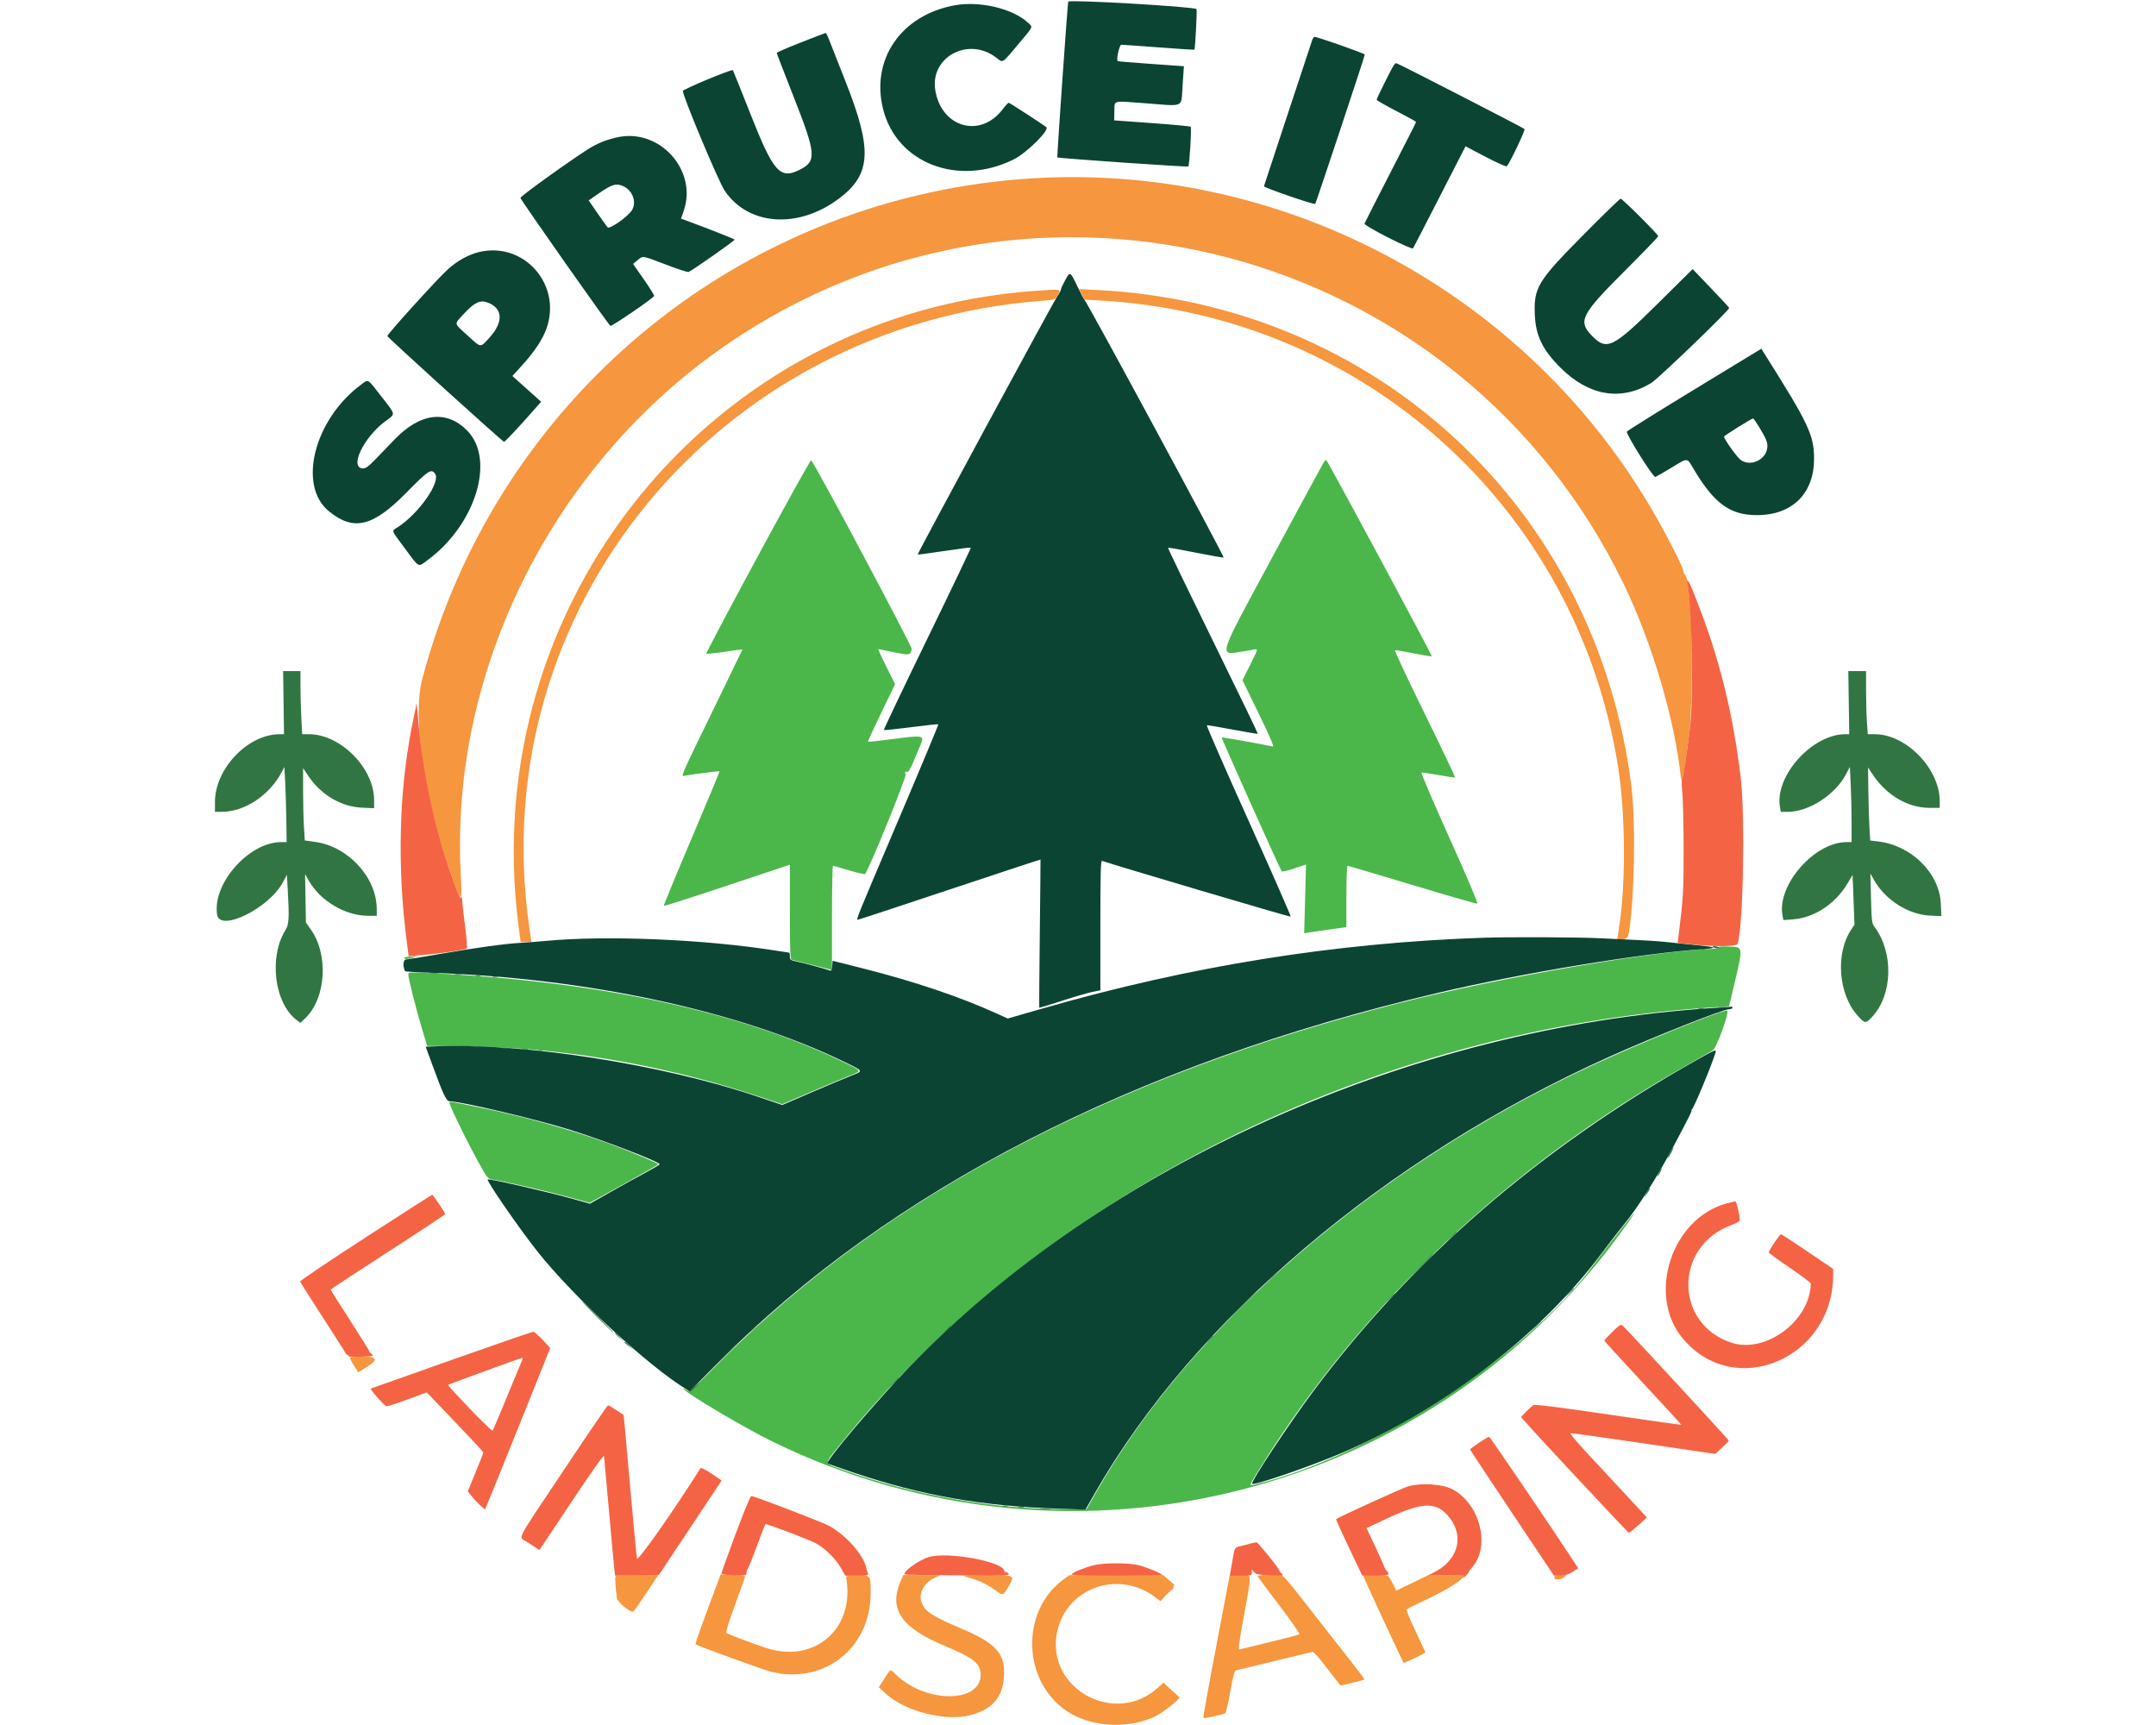 <svg id="svg" version="1.1" xmlns="http://www.w3.org/2000/svg" xmlns:xlink="http://www.w3.org/1999/xlink" width="50px" height="40px" viewBox="0, 0, 400,399.695"><g id="svgg"><path id="path0" d="M125.815 128.853 C 119.146 141.194,113.766 151.368,113.860 151.462 C 113.955 151.556,115.882 151.359,118.144 151.023 C 120.406 150.688,122.256 150.437,122.256 150.466 C 122.256 150.495,119.101 157.002,115.244 164.926 C 107.708 180.410,107.899 179.963,108.918 179.739 C 110.107 179.477,116.835 178.623,116.933 178.722 C 116.985 178.773,114.066 185.779,110.448 194.289 C 106.829 202.800,103.933 209.828,104.012 209.906 C 104.091 209.985,110.698 207.868,118.694 205.202 L 133.232 200.353 133.232 211.314 C 133.232 219.825,133.317 222.298,133.613 222.378 C 133.822 222.435,135.709 222.906,137.805 223.425 C 139.901 223.944,141.925 224.458,142.302 224.567 L 142.988 224.766 142.988 212.688 C 142.988 206.045,143.091 200.611,143.216 200.613 C 143.342 200.615,145.020 201.091,146.945 201.671 C 148.869 202.252,150.542 202.628,150.661 202.507 C 151.491 201.664,160.295 180.037,160.060 179.418 C 159.845 178.852,159.890 178.750,160.310 178.855 C 160.708 178.955,161.088 178.350,162.008 176.153 C 162.659 174.597,163.374 172.896,163.595 172.373 C 164.436 170.392,164.052 170.320,157.360 171.205 C 154.113 171.635,151.403 171.932,151.337 171.865 C 151.271 171.799,152.657 168.770,154.418 165.133 L 157.619 158.521 155.921 155.134 C 154.986 153.271,154.106 151.443,153.965 151.072 L 153.708 150.397 157.246 151.115 C 161.007 151.879,161.072 151.868,161.464 150.398 C 161.616 149.831,139.143 107.634,138.160 106.638 C 138.039 106.516,132.484 116.513,125.815 128.853 M256.648 107.668 C 256.229 108.397,250.979 118.087,244.983 129.200 C 232.039 153.188,232.450 151.829,238.415 150.910 C 239.505 150.742,240.708 150.534,241.088 150.447 C 241.720 150.304,241.620 150.610,239.945 153.951 L 238.110 157.612 241.878 165.352 C 244.420 170.573,245.487 173.054,245.156 172.976 C 243.319 172.543,233.393 170.773,233.304 170.863 C 233.177 170.990,246.876 201.557,247.217 201.906 C 247.340 202.033,248.655 201.726,250.140 201.224 L 252.839 200.311 252.625 208.277 L 252.411 216.243 253.568 216.050 C 254.205 215.944,256.406 215.623,258.460 215.337 L 262.195 214.817 262.195 207.714 C 262.195 203.715,262.315 200.610,262.469 200.610 C 262.620 200.610,269.360 202.606,277.447 205.045 C 285.534 207.485,292.319 209.440,292.524 209.390 C 292.761 209.332,290.399 203.750,286.100 194.207 C 282.360 185.907,279.435 179.069,279.598 179.011 C 279.761 178.954,281.541 179.214,283.552 179.589 C 285.564 179.963,287.280 180.200,287.365 180.114 C 287.451 180.029,284.292 173.390,280.345 165.361 C 276.398 157.332,273.301 150.719,273.462 150.665 C 273.623 150.612,275.550 150.930,277.744 151.372 C 279.938 151.814,281.849 152.133,281.991 152.079 C 282.176 152.009,261.230 113.002,257.734 106.905 C 257.445 106.400,257.332 106.479,256.648 107.668 M348.628 219.503 C 349.124 219.724,349.025 219.778,348.094 219.796 C 335.004 220.041,298.004 226.389,274.201 232.473 C 208.207 249.342,155.482 277.121,117.587 314.989 C 110.045 322.526,110.019 322.548,109.279 322.063 C 108.871 321.795,108.537 321.644,108.537 321.728 C 108.537 322.442,122.382 330.689,129.116 333.986 C 199.013 368.203,283.282 346.557,327.687 282.981 C 328.411 281.945,328.945 281.098,328.874 281.098 C 328.705 281.098,322.034 289.599,319.186 293.445 C 303.758 314.281,267.514 337.652,240.739 344.029 C 239.615 344.297,239.617 344.294,242.548 339.592 C 265.679 302.486,299.940 270.123,340.244 247.308 C 343.514 245.457,346.599 243.692,347.100 243.385 C 347.965 242.856,350.944 234.684,350.451 234.191 C 349.929 233.668,329.585 241.931,318.179 247.298 C 268.528 270.663,226.158 307.248,204.268 345.658 L 201.982 349.670 197.104 349.680 C 180.474 349.712,161.868 346.433,145.655 340.613 C 141.021 338.949,141.098 339.420,144.726 334.909 C 191.576 276.640,268.022 238.385,347.616 233.381 L 350.873 233.176 351.789 229.317 C 354.234 219.023,354.278 219.451,350.762 219.327 C 348.980 219.265,348.232 219.326,348.628 219.503 M43.902 221.951 C 43.902 222.294,44.536 222.294,45.884 221.951 C 46.701 221.743,46.643 221.715,45.351 221.682 C 44.554 221.663,43.902 221.784,43.902 221.951 M44.817 225.846 C 44.817 226.709,46.557 233.620,47.924 238.186 L 49.179 242.378 55.153 242.379 C 78.204 242.385,102.579 246.341,124.951 253.707 L 131.456 255.849 138.213 252.967 C 141.929 251.382,145.962 249.689,147.176 249.204 C 149.981 248.084,150.049 248.224,145.655 246.088 C 122.178 234.669,90.200 227.643,52.439 225.609 C 44.790 225.197,44.817 225.196,44.817 225.846 M54.440 255.873 C 54.858 257.231,58.576 264.793,60.851 268.914 C 63.174 273.120,63.181 273.129,64.440 273.329 C 67.329 273.788,77.028 276.021,81.760 277.317 L 86.844 278.708 94.782 274.339 C 99.148 271.936,102.725 269.886,102.732 269.784 C 102.749 269.526,96.789 267.010,91.485 265.036 C 83.083 261.908,71.802 258.750,61.433 256.622 C 53.567 255.008,54.194 255.075,54.440 255.873 " stroke="none" fill="#4bb74b" fill-rule="evenodd"></path><path id="path1" d="M186.738 41.508 C 120.522 46.718,65.125 92.975,48.044 157.317 C 45.669 166.265,48.545 185.129,55.126 203.757 C 57.159 209.513,57.316 209.386,56.950 202.287 C 54.523 155.160,78.384 107.602,118.269 80.068 C 189.907 30.613,288.602 56.889,326.549 135.518 C 333.040 148.968,338.334 166.921,339.696 180.107 C 339.900 182.073,340.605 178.410,341.678 169.817 C 342.342 164.501,342.434 145.602,341.822 140.165 C 341.601 138.194,341.368 135.949,341.305 135.176 C 341.242 134.404,340.977 133.537,340.717 133.249 C 340.457 132.962,340.244 132.495,340.244 132.212 C 340.244 131.507,337.057 125.191,333.914 119.665 C 304.241 67.498,246.451 36.809,186.738 41.508 M190.091 67.398 C 115.265 72.667,60.802 139.447,70.322 214.253 L 70.836 218.293 72.089 218.293 L 73.342 218.293 72.827 214.710 C 62.261 141.264,116.604 75.165,192.080 69.659 C 194.566 69.477,194.701 69.429,195.205 68.551 C 196.153 66.900,196.393 66.954,190.091 67.398 M200.870 68.206 L 201.492 69.424 205.243 69.635 C 266.102 73.067,315.531 117.540,325.133 177.506 C 326.905 188.573,326.983 205.352,325.309 215.396 C 325.141 216.402,325.003 217.329,325.002 217.454 C 324.995 218.333,327.383 217.620,327.555 216.692 C 328.933 209.242,329.305 190.830,328.249 182.317 C 320.259 117.920,269.237 70.469,204.469 67.201 L 200.249 66.988 200.870 68.206 M45.808 221.552 C 46.101 221.628,46.582 221.628,46.875 221.552 C 47.168 221.475,46.928 221.412,46.341 221.412 C 45.755 221.412,45.514 221.475,45.808 221.552 M31.301 314.558 C 31.226 314.684,31.626 315.503,32.190 316.379 L 33.216 317.971 35.050 316.836 C 37.966 315.031,37.718 314.329,34.164 314.329 C 32.665 314.329,31.377 314.432,31.301 314.558 M114.206 372.809 C 112.563 377.222,111.286 380.900,111.369 380.983 C 111.689 381.302,127.007 386.884,128.794 387.332 C 141.034 390.402,151.832 382.008,151.950 369.330 C 151.991 364.951,151.942 364.887,148.657 365.004 C 146.380 365.085,146.197 365.139,146.295 365.701 C 148.351 377.499,138.789 385.638,127.439 381.751 C 123.340 380.348,118.775 378.608,118.481 378.337 C 118.329 378.198,119.227 375.345,120.539 371.800 C 121.819 368.340,122.866 365.391,122.866 365.245 C 122.866 365.100,121.590 364.937,120.030 364.884 L 117.194 364.787 114.206 372.809 M235.138 365.091 C 235.125 365.259,233.712 372.706,231.998 381.641 C 230.284 390.575,228.959 397.963,229.055 398.059 C 229.234 398.238,233.591 397.295,234.133 396.959 C 234.301 396.856,234.818 394.615,235.283 391.980 C 235.894 388.518,236.255 387.150,236.585 387.050 C 236.837 386.974,240.816 386.010,245.427 384.909 C 250.038 383.807,254.021 382.842,254.278 382.764 C 254.596 382.668,255.703 383.886,257.752 386.586 C 259.405 388.765,260.812 390.549,260.878 390.549 C 261.099 390.549,266.310 389.239,266.412 389.157 C 266.501 389.087,263.918 385.761,250.976 369.284 C 249.231 367.062,247.672 365.244,247.512 365.244 C 247.351 365.244,247.284 365.141,247.362 365.015 C 247.441 364.889,246.143 364.830,244.479 364.883 C 242.247 364.954,241.511 365.074,241.674 365.340 C 241.795 365.539,244.067 368.570,246.722 372.076 C 249.376 375.583,251.440 378.551,251.308 378.673 C 251.175 378.795,248.117 379.601,244.512 380.463 C 240.907 381.326,237.743 382.097,237.481 382.177 C 237.085 382.298,237.247 380.994,238.459 374.316 C 240.343 363.938,240.446 365.007,237.550 364.886 C 236.104 364.826,235.152 364.907,235.138 365.091 M92.838 365.240 C 92.664 365.521,92.831 368.133,93.161 370.312 C 93.302 371.242,96.262 373.672,96.943 373.417 C 97.081 373.366,98.441 371.437,99.965 369.131 L 102.735 364.939 97.880 364.939 C 95.013 364.939,92.948 365.062,92.838 365.240 M158.838 366.538 C 156.106 372.890,159.119 377.211,169.207 381.407 C 175.812 384.155,177.439 385.473,177.439 388.075 C 177.439 394.573,165.049 394.703,158.103 388.278 C 156.293 386.605,156.720 386.513,155.154 388.916 L 153.835 390.941 155.453 392.429 C 159.930 396.546,169.296 398.921,175.098 397.410 C 180.137 396.097,182.620 393.199,182.866 388.341 C 183.133 383.070,180.988 380.720,172.753 377.259 C 166.258 374.529,164.415 373.296,163.729 371.218 C 163.017 369.061,164.352 366.682,166.921 365.529 L 168.140 364.982 163.833 364.961 L 159.526 364.939 158.838 366.538 M173.476 365.070 C 173.476 365.142,174.260 365.429,175.219 365.708 C 177.334 366.322,178.948 367.114,180.870 368.482 C 182.713 369.793,182.577 369.832,183.899 367.600 C 185.455 364.972,185.391 364.939,178.753 364.939 C 175.850 364.939,173.476 364.998,173.476 365.070 M196.628 365.980 C 186.609 373.299,187.067 389.616,197.485 396.531 C 203.004 400.195,211.614 400.697,217.835 397.718 C 219.738 396.807,223.866 393.533,223.476 393.245 C 223.392 393.183,222.532 392.404,221.565 391.514 L 219.808 389.896 218.364 391.179 C 208.516 399.939,192.750 391.354,195.090 378.506 C 197.008 367.972,209.326 363.499,218.024 370.177 L 219.127 371.024 220.754 369.154 L 222.380 367.283 221.068 366.119 L 219.757 364.955 208.887 364.959 L 198.018 364.964 196.628 365.980 M266.159 365.279 C 266.159 365.520,275.027 384.599,275.461 385.290 C 275.552 385.435,280.480 383.079,280.484 382.889 C 280.486 382.784,279.454 380.532,278.191 377.884 C 276.927 375.236,276.001 372.982,276.133 372.875 C 276.264 372.768,278.224 371.808,280.488 370.741 C 284.826 368.697,288.160 366.710,289.175 365.565 L 289.783 364.879 285.364 364.985 L 280.945 365.091 277.360 366.828 L 273.774 368.565 272.975 366.980 C 272.536 366.109,272.023 365.296,271.835 365.172 C 271.265 364.798,266.159 364.894,266.159 365.279 M310.572 365.140 C 309.748 365.963,311.496 366.334,312.500 365.549 L 313.262 364.953 312.017 364.946 C 311.333 364.942,310.682 365.029,310.572 365.140 " stroke="none" fill="#f6963e" fill-rule="evenodd"></path><path id="path2" d="M197.736 0.381 C 197.572 0.943,195.094 36.354,195.210 36.471 C 195.420 36.680,225.374 38.752,225.556 38.570 C 225.838 38.288,226.364 29.616,226.115 29.367 C 225.999 29.251,221.962 28.871,217.144 28.523 L 208.384 27.891 208.433 25.813 C 208.495 23.152,207.778 23.340,215.631 23.931 C 224.902 24.629,223.872 25.125,224.238 19.791 L 224.543 15.345 216.921 14.804 C 212.729 14.506,209.256 14.223,209.204 14.175 C 208.823 13.827,209.590 10.366,210.048 10.366 C 210.333 10.366,214.245 10.643,218.743 10.981 C 223.241 11.319,226.949 11.559,226.984 11.514 C 227.162 11.287,227.628 2.260,227.471 2.101 C 226.912 1.539,197.888 -0.140,197.736 0.381 M171.494 1.217 C 159.022 3.449,151.896 13.798,154.858 25.379 C 158.046 37.844,172.221 43.287,185.043 36.969 C 188.057 35.485,193.463 30.156,192.658 29.465 C 192.035 28.930,184.107 23.785,183.926 23.798 C 183.796 23.807,183.166 24.502,182.526 25.341 C 177.334 32.155,168.261 29.528,166.917 20.822 C 165.738 13.183,174.615 8.446,180.990 13.312 C 182.702 14.619,182.262 14.877,186.090 10.330 C 189.809 5.913,189.617 6.351,188.338 5.188 C 184.800 1.970,177.244 0.189,171.494 1.217 M135.747 9.852 C 132.687 11.057,130.184 12.140,130.183 12.260 C 130.183 12.379,131.964 16.998,134.141 22.523 C 139.275 35.557,139.437 37.294,135.699 39.240 C 130.967 41.702,129.477 40.048,124.060 26.320 C 121.902 20.851,120.085 16.325,120.021 16.261 C 119.741 15.981,108.387 20.706,108.425 21.087 C 108.593 22.749,116.733 42.139,118.121 44.185 C 123.643 52.321,135.138 53.112,144.617 46.008 C 152.066 40.425,152.399 34.731,146.194 19.055 C 144.402 14.527,142.663 10.103,142.330 9.223 C 141.997 8.342,141.631 7.631,141.518 7.642 C 141.404 7.652,138.807 8.647,135.747 9.852 M254.278 9.273 C 254.124 9.677,251.570 17.395,248.603 26.422 C 245.635 35.449,243.155 42.976,243.091 43.147 C 242.977 43.456,254.740 47.511,254.976 47.243 C 255.165 47.030,266.463 13.001,266.463 12.646 C 266.463 12.390,255.515 8.537,254.786 8.537 C 254.661 8.537,254.432 8.868,254.278 9.273 M273.242 15.015 C 272.822 15.535,269.207 22.792,269.207 23.115 C 269.207 23.258,271.265 24.435,273.780 25.732 C 276.296 27.029,278.354 28.165,278.354 28.257 C 278.354 28.349,275.680 33.616,272.413 39.961 C 269.146 46.307,266.436 51.642,266.392 51.817 C 266.261 52.336,277.368 57.982,277.647 57.538 C 277.775 57.333,280.564 51.930,283.843 45.532 L 289.806 33.900 294.469 36.347 C 297.034 37.693,299.241 38.674,299.373 38.528 C 300.100 37.725,303.715 30.119,303.477 29.894 C 303.128 29.562,274.065 14.634,273.769 14.634 C 273.649 14.634,273.412 14.806,273.242 15.015 M93.140 31.834 C 90.513 32.438,88.523 33.254,86.433 34.586 C 81.740 37.576,70.708 45.526,70.791 45.857 C 70.943 46.464,91.267 75.366,91.643 75.510 C 92.002 75.648,101.599 69.085,101.779 68.579 C 101.835 68.421,100.758 66.687,99.387 64.726 L 96.893 61.160 97.913 60.314 C 99.237 59.215,98.903 59.165,104.467 61.298 C 107.116 62.314,109.493 63.089,109.749 63.020 C 110.358 62.855,120.427 55.799,120.427 55.536 C 120.427 55.379,114.307 52.965,108.652 50.892 L 108.006 50.655 108.622 48.879 C 111.907 39.412,102.972 29.575,93.140 31.834 M94.705 43.180 C 96.872 44.208,97.792 46.980,96.569 48.795 C 95.536 50.328,91.448 53.173,90.993 52.676 C 90.797 52.462,89.730 50.971,88.622 49.362 L 86.607 46.438 88.807 44.910 C 92.038 42.666,93.017 42.379,94.705 43.180 M317.043 54.497 C 306.496 65.145,305.584 66.653,305.862 72.969 C 306.075 77.798,307.646 81.043,311.764 85.160 C 318.325 91.721,325.736 93.002,332.774 88.791 C 334.374 87.834,350.931 71.917,350.907 71.359 C 350.904 71.265,348.996 69.200,346.669 66.768 L 342.438 62.348 334.405 70.298 C 323.895 80.700,322.508 81.365,318.997 77.694 C 315.810 74.359,316.599 72.856,326.971 62.502 C 331.085 58.395,334.451 54.895,334.451 54.724 C 334.451 54.314,326.153 46.037,325.741 46.037 C 325.567 46.037,321.653 49.844,317.043 54.497 M61.169 58.411 C 58.708 59.006,56.170 60.423,53.924 62.455 C 51.522 64.629,39.933 77.417,39.958 77.865 C 39.976 78.185,66.455 102.182,66.985 102.359 C 67.198 102.430,70.522 98.873,74.629 94.180 L 75.586 93.086 72.256 90.105 L 68.926 87.124 71.124 84.709 C 74.055 81.490,75.995 78.556,76.871 76.019 C 80.388 65.832,71.533 55.902,61.169 58.411 M197.027 64.922 C 196.482 65.914,196.037 66.886,196.037 67.084 C 196.037 67.281,195.632 68.041,195.138 68.774 C 194.024 70.424,162.702 128.356,162.850 128.492 C 162.909 128.546,165.674 128.178,168.994 127.674 C 172.314 127.170,175.090 126.818,175.164 126.891 C 175.237 126.965,170.700 136.467,165.080 148.007 C 159.461 159.547,154.933 169.059,155.019 169.145 C 155.104 169.230,157.946 168.939,161.334 168.498 C 164.721 168.057,167.554 167.757,167.628 167.831 C 167.703 167.906,163.541 177.884,158.380 190.005 C 148.596 212.981,148.544 213.110,148.976 213.110 C 149.123 213.110,158.699 209.957,170.257 206.103 C 181.815 202.250,191.288 199.129,191.308 199.167 C 191.328 199.206,191.256 206.921,191.148 216.311 C 191.040 225.701,190.985 233.428,191.026 233.483 C 191.068 233.537,193.418 232.828,196.250 231.907 C 199.082 230.986,202.250 230.057,203.291 229.842 L 205.183 229.451 205.183 214.388 C 205.183 202.468,205.262 199.354,205.564 199.462 C 208.168 200.400,249.160 212.527,249.289 212.398 C 249.387 212.300,244.997 202.302,239.534 190.180 C 234.070 178.058,229.715 168.100,229.856 168.051 C 229.996 168.001,232.687 168.449,235.835 169.045 C 238.982 169.641,241.608 170.079,241.670 170.017 C 241.731 169.956,237.045 160.259,231.256 148.470 C 225.467 136.680,220.786 126.978,220.855 126.909 C 220.924 126.840,223.818 127.353,227.287 128.049 C 230.755 128.745,233.658 129.249,233.738 129.168 C 233.958 128.948,202.062 69.879,201.525 69.512 C 201.402 69.428,200.744 68.194,200.062 66.768 C 198.150 62.770,198.195 62.797,197.027 64.922 M63.192 70.095 C 66.760 71.452,66.910 74.629,63.579 78.277 C 61.428 80.634,61.758 80.671,58.508 77.701 C 55.279 74.750,55.362 75.253,57.688 72.715 C 60.103 70.079,61.456 69.435,63.192 70.095 M342.817 90.254 C 334.275 95.453,327.240 99.842,327.184 100.009 C 326.977 100.617,333.313 110.705,333.788 110.523 C 334.035 110.428,335.711 109.462,337.513 108.376 C 341.508 105.969,341.011 105.918,342.816 108.926 C 347.498 116.728,351.159 119.360,357.331 119.360 C 365.521 119.360,370.585 114.347,370.574 106.250 C 370.566 100.876,369.313 98.206,359.450 82.551 L 358.348 80.802 342.817 90.254 M33.841 89.143 C 22.977 97.203,19.101 112.520,26.420 118.473 C 32.154 123.137,36.587 122.066,44.381 114.133 C 49.455 108.969,50.137 108.521,51.019 109.780 C 52.346 111.675,47.329 118.888,42.454 122.095 C 40.853 123.148,40.655 122.531,44.081 127.154 C 47.451 131.701,46.991 131.469,49.280 129.779 C 60.415 121.564,65.034 106.525,58.488 99.807 C 53.718 94.912,47.589 95.635,41.658 101.795 C 40.126 103.386,38.037 105.554,37.017 106.612 C 35.663 108.017,34.946 108.537,34.360 108.537 C 30.993 108.537,34.444 101.277,39.594 97.525 C 41.903 95.843,41.976 96.239,38.553 91.845 C 35.238 87.588,35.632 87.814,33.841 89.143 M357.693 98.704 C 359.352 101.418,359.756 102.330,359.756 103.368 C 359.756 106.313,356.077 108.270,353.635 106.624 C 352.781 106.048,349.777 101.866,349.714 101.164 C 349.696 100.962,356.062 96.982,356.435 96.961 C 356.537 96.956,357.103 97.740,357.693 98.704 M294.055 217.278 C 259.638 218.435,225.994 223.830,191.779 233.678 L 183.711 236.001 181.388 234.939 C 172.854 231.038,162.044 227.386,150.152 224.387 L 143.140 222.618 143.045 223.834 C 142.970 224.797,142.850 225.012,142.469 224.866 C 141.562 224.518,136.740 223.211,134.985 222.837 C 133.350 222.489,133.232 222.406,133.232 221.598 C 133.232 221.121,133.162 220.732,133.076 220.732 C 132.990 220.732,131.653 220.530,130.103 220.284 C 113.463 217.636,90.698 216.678,76.524 218.028 C 74.764 218.195,72.226 218.390,70.884 218.461 C 67.269 218.653,60.212 219.623,52.134 221.039 C 48.194 221.730,44.652 222.303,44.263 222.314 C 43.606 222.331,43.491 224.023,44.078 225.028 C 44.136 225.127,46.830 225.296,50.064 225.403 C 86.210 226.602,121.587 234.233,145.960 246.088 C 150.353 248.224,150.312 248.140,147.485 249.237 C 146.269 249.709,142.168 251.431,138.372 253.064 L 131.469 256.032 125.719 254.087 C 103.632 246.617,71.445 241.585,51.172 242.433 L 48.838 242.530 50.288 246.494 C 52.948 253.771,53.623 255.183,54.438 255.183 C 56.918 255.183,74.253 259.283,82.165 261.741 C 89.984 264.171,103.056 269.196,103.045 269.769 C 103.043 269.879,101.505 270.793,99.627 271.799 C 97.750 272.805,94.117 274.816,91.554 276.268 L 86.895 278.909 83.158 277.854 C 77.509 276.260,63.450 273.033,63.208 273.276 C 62.880 273.604,70.337 284.413,74.704 289.939 C 82.949 300.374,100.431 316.558,109.205 321.878 L 110.026 322.376 116.522 315.825 C 156.246 275.763,213.066 246.558,283.384 230.058 C 303.093 225.433,330.297 220.941,344.746 219.925 C 348.379 219.670,348.099 219.463,343.504 219.007 C 341.459 218.804,338.415 218.493,336.738 218.317 C 333.775 218.004,332.277 217.918,320.427 217.376 C 315.251 217.139,299.891 217.082,294.055 217.278 M346.951 233.570 C 276.971 238.182,206.251 269.790,160.959 316.697 C 153.076 324.861,141.468 338.546,141.990 339.059 C 142.119 339.186,144.901 340.187,148.171 341.282 C 163.889 346.549,177.842 348.996,195.455 349.575 L 201.734 349.782 203.908 345.981 C 226.903 305.780,271.091 268.281,323.018 244.902 C 333.278 240.283,349.508 233.841,350.889 233.841 C 351.219 233.841,351.573 233.704,351.677 233.537 C 351.780 233.369,351.617 233.251,351.314 233.276 C 351.010 233.300,349.047 233.432,346.951 233.570 M342.987 245.833 C 306.996 266.105,277.366 291.742,254.498 322.398 C 248.883 329.925,239.964 343.420,240.350 343.805 C 240.816 344.272,254.293 339.622,261.427 336.533 C 285.098 326.285,307.297 309.194,321.353 290.396 C 323.234 287.881,325.650 284.761,326.722 283.463 C 329.655 279.913,334.269 272.625,337.871 265.854 C 341.692 258.672,342.371 257.317,342.155 257.312 C 342.026 257.310,342.069 257.207,342.249 257.084 C 342.708 256.771,346.849 246.816,347.701 243.979 C 347.987 243.025,347.940 243.044,342.987 245.833 " stroke="none" fill="#0c4434" fill-rule="evenodd"></path><path id="path3" d="M341.280 135.595 C 342.308 142.291,342.632 161.613,341.831 168.445 C 341.143 174.317,340.218 180.315,339.976 180.480 C 339.847 180.568,339.873 181.944,340.033 183.537 C 340.194 185.130,340.333 191.029,340.341 196.646 C 340.356 206.558,340.271 208.000,339.146 216.949 L 338.951 218.501 342.435 218.854 C 347.970 219.415,352.665 219.334,352.864 218.674 C 354.174 214.338,354.629 188.991,353.558 180.030 C 351.933 166.429,349.043 154.252,344.660 142.530 C 341.762 134.782,340.877 132.966,341.280 135.595 M46.666 163.110 C 46.629 163.529,46.540 164.078,46.468 164.329 C 46.395 164.581,46.000 166.502,45.590 168.598 C 42.655 183.585,42.237 200.818,44.398 217.744 L 44.892 221.616 45.693 221.488 C 46.134 221.418,47.454 221.302,48.628 221.231 C 51.469 221.059,58.010 220.090,58.348 219.791 C 58.502 219.655,58.339 217.424,57.967 214.578 C 57.609 211.842,57.307 209.123,57.295 208.537 C 57.280 207.770,57.212 207.627,57.054 208.030 C 56.897 208.428,56.339 207.192,55.127 203.762 C 50.721 191.290,48.024 178.596,46.974 165.396 C 46.841 163.720,46.702 162.691,46.666 163.110 M34.909 286.727 C 26.524 292.159,19.700 296.754,19.744 296.938 C 19.787 297.122,22.051 300.706,24.774 304.901 C 27.497 309.097,29.905 312.866,30.123 313.277 C 30.342 313.688,30.659 314.024,30.827 314.024 C 30.996 314.024,31.070 314.127,30.992 314.253 C 30.841 314.498,36.329 314.368,36.585 314.121 C 36.668 314.041,36.471 313.780,36.146 313.542 C 35.820 313.304,35.643 313.110,35.751 313.110 C 35.860 313.110,33.896 309.936,31.389 306.056 C 28.881 302.177,26.831 298.918,26.834 298.815 C 26.836 298.712,32.802 294.787,40.092 290.091 C 47.382 285.396,53.348 281.450,53.350 281.323 C 53.355 280.990,50.557 276.827,50.336 276.839 C 50.235 276.845,43.293 281.294,34.909 286.727 M350.339 278.836 C 337.581 282.267,331.759 300.023,340.096 310.076 C 352.054 324.497,374.965 314.870,374.998 295.411 L 375.000 294.023 369.075 289.999 C 365.817 287.786,363.039 285.978,362.902 285.982 C 362.626 285.989,360.061 289.784,360.061 290.184 C 360.061 290.322,362.256 291.927,364.939 293.750 C 367.622 295.573,369.815 297.211,369.813 297.389 C 369.693 305.994,359.422 313.692,351.480 311.129 C 338.114 306.816,338.093 288.714,351.449 283.845 C 352.631 283.414,353.354 282.976,353.354 282.692 C 353.354 281.475,352.600 278.356,352.310 278.374 C 352.129 278.385,351.243 278.593,350.339 278.836 M323.854 308.585 C 322.808 309.597,321.956 310.514,321.961 310.624 C 321.966 310.733,325.995 315.145,330.913 320.427 C 335.831 325.709,339.821 330.073,339.778 330.124 C 339.736 330.175,332.143 329.106,322.906 327.747 C 311.110 326.012,305.949 325.365,305.570 325.572 C 305.273 325.734,304.495 326.419,303.841 327.094 L 302.652 328.321 303.665 329.481 C 306.495 332.722,327.485 355.182,327.675 355.173 C 327.797 355.167,328.783 354.361,329.867 353.382 L 331.837 351.602 326.485 345.847 C 323.542 342.681,319.481 338.308,317.460 336.128 C 315.439 333.948,313.944 332.126,314.138 332.080 C 314.332 332.033,321.955 333.095,331.077 334.440 L 347.664 336.885 349.254 335.439 C 350.128 334.644,350.826 333.895,350.803 333.773 C 350.761 333.546,327.343 308.182,326.325 307.260 C 325.784 306.771,325.666 306.834,323.854 308.585 M54.878 315.095 C 44.733 318.682,36.296 321.672,36.128 321.740 C 35.818 321.865,39.228 325.693,39.787 325.846 C 39.955 325.892,42.116 325.188,44.589 324.281 L 49.087 322.631 55.641 329.467 C 59.246 333.226,62.195 336.412,62.195 336.546 C 62.195 336.681,61.383 338.763,60.391 341.173 L 58.588 345.556 59.450 346.635 C 60.575 348.042,62.455 349.842,62.623 349.673 C 62.696 349.601,66.118 341.173,70.228 330.946 L 77.700 312.350 75.969 310.479 C 75.017 309.450,74.032 308.600,73.780 308.591 C 73.529 308.582,65.023 311.509,54.878 315.095 M71.249 315.015 C 65.796 328.213,64.505 331.290,64.340 331.482 C 64.230 331.609,61.834 329.305,59.014 326.362 C 56.195 323.418,53.941 320.958,54.005 320.894 C 54.163 320.735,70.817 314.668,71.145 314.649 C 71.289 314.641,71.336 314.806,71.249 315.015 M80.794 340.699 C 69.335 357.883,70.328 355.980,72.185 357.188 C 72.979 357.704,73.983 358.357,74.417 358.639 L 75.206 359.151 82.649 347.974 C 87.260 341.048,90.120 337.017,90.166 337.377 C 90.207 337.696,90.725 343.445,91.317 350.152 C 91.909 356.860,92.472 362.965,92.567 363.720 L 92.740 365.091 97.818 364.997 L 102.896 364.903 109.604 354.826 C 113.293 349.284,116.559 344.362,116.861 343.889 L 117.412 343.029 115.071 341.450 C 113.741 340.552,112.648 340.001,112.539 340.173 C 106.047 350.437,97.995 361.868,97.803 361.093 C 97.684 360.609,96.951 352.942,96.176 344.055 C 95.400 335.168,94.743 327.882,94.715 327.865 C 94.687 327.848,93.912 327.334,92.992 326.722 C 92.072 326.110,91.215 325.610,91.088 325.610 C 90.961 325.610,86.329 332.400,80.794 340.699 M292.908 334.305 C 291.778 335.063,290.854 335.756,290.854 335.844 C 290.854 335.931,295.229 342.548,300.577 350.547 L 310.301 365.091 311.863 365.053 C 313.002 365.024,313.759 364.792,314.662 364.195 L 315.899 363.376 315.370 362.557 C 310.867 355.577,295.505 332.927,295.274 332.927 C 295.103 332.927,294.038 333.547,292.908 334.305 M276.524 344.392 C 275.260 344.743,260.396 351.510,259.802 352.005 C 259.743 352.054,261.086 355.018,262.787 358.593 L 265.880 365.091 268.915 365.091 C 272.010 365.091,272.470 364.892,271.534 363.956 C 271.305 363.726,271.014 363.213,270.888 362.816 C 270.762 362.419,269.804 360.292,268.760 358.089 L 266.862 354.085 271.465 351.916 C 280.019 347.885,283.202 347.854,286.187 351.773 C 289.634 356.298,287.909 361.756,282.164 364.507 L 280.944 365.091 285.351 364.985 C 289.599 364.883,289.743 364.900,289.324 365.443 C 289.086 365.753,289.264 365.673,289.720 365.267 C 290.176 364.860,290.549 364.409,290.549 364.263 C 290.549 364.118,290.835 363.696,291.185 363.326 C 295.686 358.564,293.304 348.589,286.836 345.107 C 284.514 343.858,279.661 343.521,276.524 344.392 M120.648 355.445 C 118.849 360.284,117.378 364.390,117.378 364.570 C 117.378 364.773,118.476 364.934,120.275 364.994 C 123.024 365.087,123.172 365.060,123.171 364.466 C 123.171 364.123,123.298 363.711,123.455 363.552 C 123.611 363.393,124.568 361.013,125.583 358.263 C 126.597 355.513,127.481 353.210,127.546 353.145 C 127.719 352.972,137.246 356.568,139.092 357.504 C 141.200 358.572,143.847 361.148,145.069 363.321 L 146.065 365.091 148.798 365.091 C 151.109 365.091,151.502 365.021,151.340 364.634 C 151.235 364.383,151.043 363.735,150.914 363.195 C 150.187 360.166,146.433 355.917,142.461 353.626 C 140.944 352.751,125.042 346.646,124.280 346.646 C 124.081 346.646,122.446 350.606,120.648 355.445 M238.723 357.977 C 235.971 358.705,236.416 358.121,235.738 361.901 L 235.165 365.091 237.705 365.091 C 240.183 365.091,240.244 365.074,240.244 364.359 L 240.244 363.626 240.787 364.253 C 241.259 364.797,241.759 364.894,244.558 364.986 C 247.556 365.084,247.745 365.056,247.216 364.598 C 246.903 364.327,246.646 364.009,246.646 363.892 C 246.646 363.463,241.669 357.318,241.343 357.345 C 241.158 357.360,239.979 357.645,238.723 357.977 M165.331 360.808 C 163.026 361.528,159.281 364.261,159.837 364.817 C 159.909 364.889,165.465 364.980,172.183 365.020 C 183.453 365.086,184.358 365.053,183.891 364.597 C 183.612 364.325,183.281 364.162,183.155 364.234 C 183.030 364.306,182.927 364.224,182.927 364.052 C 182.927 361.855,169.751 359.427,165.331 360.808 M203.720 362.657 C 201.719 363.145,198.902 364.272,198.514 364.741 C 198.295 365.004,200.881 365.091,208.867 365.091 C 214.722 365.091,219.512 365.022,219.512 364.936 C 219.512 364.644,215.934 363.147,214.097 362.671 C 211.863 362.092,206.066 362.084,203.720 362.657 M221.170 368.674 L 220.274 369.665 221.265 368.769 C 221.810 368.277,222.256 367.831,222.256 367.778 C 222.256 367.543,222.005 367.750,221.170 368.674 " stroke="none" fill="#f46444" fill-rule="evenodd"></path><path id="path4" d="M15.902 162.805 L 16.006 170.122 14.939 170.126 C 7.584 170.150,-0.000 178.135,-0.000 185.855 L 0.000 188.110 1.601 188.106 C 6.902 188.094,12.627 184.288,15.485 178.874 L 16.096 177.718 16.285 181.466 C 16.389 183.527,16.506 187.443,16.545 190.168 L 16.616 195.123 15.352 195.122 C 7.858 195.120,-0.647 204.761,0.503 211.954 C 1.158 216.053,12.518 210.465,15.730 204.463 L 16.673 202.700 16.872 206.152 C 17.244 212.609,17.155 214.210,16.359 215.479 C 12.422 221.743,13.776 232.540,18.980 236.390 L 19.820 237.011 21.018 235.841 C 25.780 231.191,26.348 221.111,22.176 215.304 L 21.086 213.787 20.985 208.157 L 20.884 202.528 21.768 204.084 C 24.416 208.748,30.209 212.182,35.442 212.192 L 37.500 212.195 37.493 210.595 C 37.459 203.300,30.908 196.161,23.255 195.079 L 20.819 194.734 20.623 191.527 C 20.515 189.763,20.427 185.993,20.427 183.150 L 20.427 177.979 21.669 179.840 C 24.537 184.134,29.274 186.935,34.021 187.142 L 36.890 187.268 36.884 185.326 C 36.859 177.951,29.088 170.122,21.790 170.122 L 20.216 170.122 20.018 166.235 C 19.909 164.097,19.819 160.804,19.818 158.918 L 19.817 155.488 17.807 155.488 L 15.797 155.488 15.902 162.805 M378.614 162.805 L 378.722 170.122 377.699 170.129 C 370.079 170.185,361.457 179.815,362.659 186.928 L 362.858 188.110 364.453 188.110 C 369.327 188.110,375.407 184.213,377.924 179.476 L 378.867 177.702 379.068 181.887 C 379.178 184.189,379.268 188.108,379.268 190.597 L 379.268 195.122 378.081 195.122 C 370.649 195.122,361.939 205.097,363.253 212.103 L 363.458 213.194 365.647 213.028 C 370.677 212.646,375.533 209.435,378.394 204.598 L 379.495 202.737 379.716 208.495 L 379.937 214.253 379.142 215.455 C 375.483 220.983,376.204 230.367,380.668 235.332 C 382.371 237.226,382.530 237.237,384.082 235.553 C 388.795 230.439,389.036 220.735,384.597 214.787 C 383.961 213.935,383.904 213.477,383.766 208.139 L 383.618 202.406 384.538 204.023 C 387.092 208.511,392.438 211.908,397.314 212.141 L 400.076 212.273 399.947 209.414 C 399.625 202.269,393.146 195.866,385.316 194.954 L 383.589 194.753 383.412 191.965 C 383.316 190.432,383.200 186.622,383.157 183.500 L 383.077 177.822 384.108 179.384 C 387.329 184.260,392.269 187.175,397.332 187.189 L 399.695 187.195 399.692 185.595 C 399.675 178.145,391.944 170.156,384.726 170.128 L 383.018 170.122 382.820 167.331 C 382.711 165.796,382.622 162.504,382.622 160.014 L 382.622 155.488 380.564 155.488 L 378.506 155.488 378.614 162.805 M347.256 219.512 C 347.508 219.675,348.056 219.800,348.476 219.791 C 349.174 219.776,349.186 219.752,348.628 219.512 C 347.726 219.124,346.656 219.124,347.256 219.512 M344.284 220.027 C 344.577 220.104,345.057 220.104,345.351 220.027 C 345.644 219.951,345.404 219.888,344.817 219.888 C 344.230 219.888,343.990 219.951,344.284 220.027 M49.929 225.526 C 50.477 225.594,51.300 225.592,51.759 225.523 C 52.217 225.453,51.768 225.398,50.762 225.399 C 49.756 225.401,49.381 225.458,49.929 225.526 M55.716 225.825 C 56.094 225.898,56.711 225.898,57.088 225.825 C 57.466 225.752,57.157 225.693,56.402 225.693 C 55.648 225.693,55.339 225.752,55.716 225.825 M60.442 226.125 C 60.736 226.201,61.216 226.201,61.509 226.125 C 61.803 226.048,61.563 225.985,60.976 225.985 C 60.389 225.985,60.149 226.048,60.442 226.125 M64.405 226.430 C 64.699 226.506,65.179 226.506,65.473 226.430 C 65.766 226.353,65.526 226.290,64.939 226.290 C 64.352 226.290,64.112 226.353,64.405 226.430 M348.556 233.450 C 349.019 233.521,349.705 233.519,350.080 233.446 C 350.455 233.374,350.076 233.317,349.238 233.319 C 348.399 233.321,348.093 233.380,348.556 233.450 M343.830 233.752 C 344.209 233.825,344.758 233.822,345.049 233.746 C 345.341 233.670,345.030 233.610,344.360 233.613 C 343.689 233.617,343.451 233.679,343.830 233.752 M59.375 242.601 C 60.088 242.665,61.254 242.665,61.966 242.601 C 62.679 242.537,62.096 242.485,60.671 242.485 C 59.245 242.485,58.662 242.537,59.375 242.601 M66.692 242.898 C 67.069 242.971,67.687 242.971,68.064 242.898 C 68.441 242.825,68.133 242.766,67.378 242.766 C 66.623 242.766,66.315 242.825,66.692 242.898 M71.269 243.203 C 71.648 243.276,72.197 243.274,72.488 243.197 C 72.780 243.121,72.470 243.061,71.799 243.065 C 71.128 243.068,70.890 243.131,71.269 243.203 M74.771 243.503 C 75.065 243.580,75.545 243.580,75.838 243.503 C 76.132 243.426,75.892 243.363,75.305 243.363 C 74.718 243.363,74.478 243.426,74.771 243.503 M337.195 267.073 C 336.853 267.744,336.642 268.293,336.725 268.293 C 336.809 268.293,337.158 267.744,337.500 267.073 C 337.842 266.402,338.054 265.854,337.970 265.854 C 337.886 265.854,337.537 266.402,337.195 267.073 M334.604 271.646 C 334.344 272.149,334.199 272.561,334.283 272.561 C 334.367 272.561,334.648 272.149,334.909 271.646 C 335.169 271.143,335.313 270.732,335.229 270.732 C 335.145 270.732,334.864 271.143,334.604 271.646 M332.128 275.686 C 331.079 277.466,331.011 277.619,331.545 276.982 C 332.164 276.244,332.698 275.305,332.498 275.305 C 332.418 275.305,332.252 275.476,332.128 275.686 M286.569 286.509 L 285.518 287.652 286.662 286.602 C 287.726 285.624,287.945 285.366,287.712 285.366 C 287.661 285.366,287.147 285.880,286.569 286.509 M279.262 293.521 L 276.372 296.494 279.345 293.604 C 280.979 292.014,282.317 290.676,282.317 290.631 C 282.317 290.410,281.947 290.760,279.262 293.521 M244.950 295.808 L 244.055 296.799 245.046 295.903 C 245.591 295.411,246.037 294.965,246.037 294.912 C 246.037 294.677,245.785 294.884,244.950 295.808 M313.703 299.619 L 312.652 300.762 313.796 299.712 C 314.860 298.734,315.079 298.476,314.846 298.476 C 314.795 298.476,314.281 298.990,313.703 299.619 M237.495 302.973 L 233.689 306.860 237.576 303.053 C 241.187 299.518,241.602 299.085,241.383 299.085 C 241.338 299.085,239.589 300.835,237.495 302.973 M272.240 300.838 L 271.189 301.982 272.332 300.931 C 273.396 299.953,273.616 299.695,273.383 299.695 C 273.332 299.695,272.818 300.210,272.240 300.838 M88.567 305.183 C 90.574 307.195,92.285 308.841,92.369 308.841 C 92.452 308.841,90.879 307.195,88.872 305.183 C 86.865 303.171,85.154 301.524,85.071 301.524 C 84.987 301.524,86.560 303.171,88.567 305.183 M305.931 307.393 L 304.726 308.689 306.021 307.484 C 306.734 306.821,307.317 306.238,307.317 306.188 C 307.317 305.957,307.052 306.188,305.931 307.393 M124.524 308.003 L 123.628 308.994 124.619 308.098 C 125.543 307.264,125.750 307.012,125.514 307.012 C 125.462 307.012,125.016 307.458,124.524 308.003 M169.191 308.460 L 168.140 309.604 169.284 308.553 C 170.348 307.575,170.567 307.317,170.334 307.317 C 170.283 307.317,169.769 307.832,169.191 308.460 M92.683 308.937 C 92.683 308.989,93.129 309.435,93.674 309.928 L 94.665 310.823 93.769 309.832 C 92.934 308.909,92.683 308.701,92.683 308.937 M230.316 310.442 L 229.421 311.433 230.412 310.537 C 230.957 310.045,231.402 309.599,231.402 309.547 C 231.402 309.311,231.151 309.518,230.316 310.442 M94.842 311.052 C 94.912 311.094,95.381 311.471,95.884 311.890 L 96.799 312.652 96.060 311.814 C 95.653 311.353,95.184 310.976,95.018 310.976 C 94.852 310.976,94.773 311.010,94.842 311.052 M117.677 314.558 L 114.482 317.835 117.759 314.640 C 119.562 312.882,121.037 311.407,121.037 311.362 C 121.037 311.142,120.646 311.514,117.677 314.558 M157.301 320.351 L 156.250 321.494 157.393 320.443 C 158.457 319.465,158.677 319.207,158.444 319.207 C 158.393 319.207,157.879 319.722,157.301 320.351 M110.904 321.502 C 110.278 322.085,109.873 322.561,110.006 322.561 C 110.138 322.561,110.712 322.081,111.280 321.494 C 112.608 320.125,112.380 320.130,110.904 321.502 M182.698 348.991 C 182.992 349.067,183.472 349.067,183.765 348.991 C 184.059 348.914,183.819 348.851,183.232 348.851 C 182.645 348.851,182.405 348.914,182.698 348.991 M186.208 349.301 C 186.587 349.374,187.136 349.371,187.427 349.295 C 187.719 349.219,187.409 349.159,186.738 349.162 C 186.067 349.166,185.829 349.228,186.208 349.301 M191.380 349.610 C 191.922 349.678,192.882 349.679,193.515 349.613 C 194.147 349.547,193.704 349.492,192.530 349.490 C 191.357 349.489,190.839 349.543,191.380 349.610 " stroke="none" fill="#317642" fill-rule="evenodd"></path></g></svg>